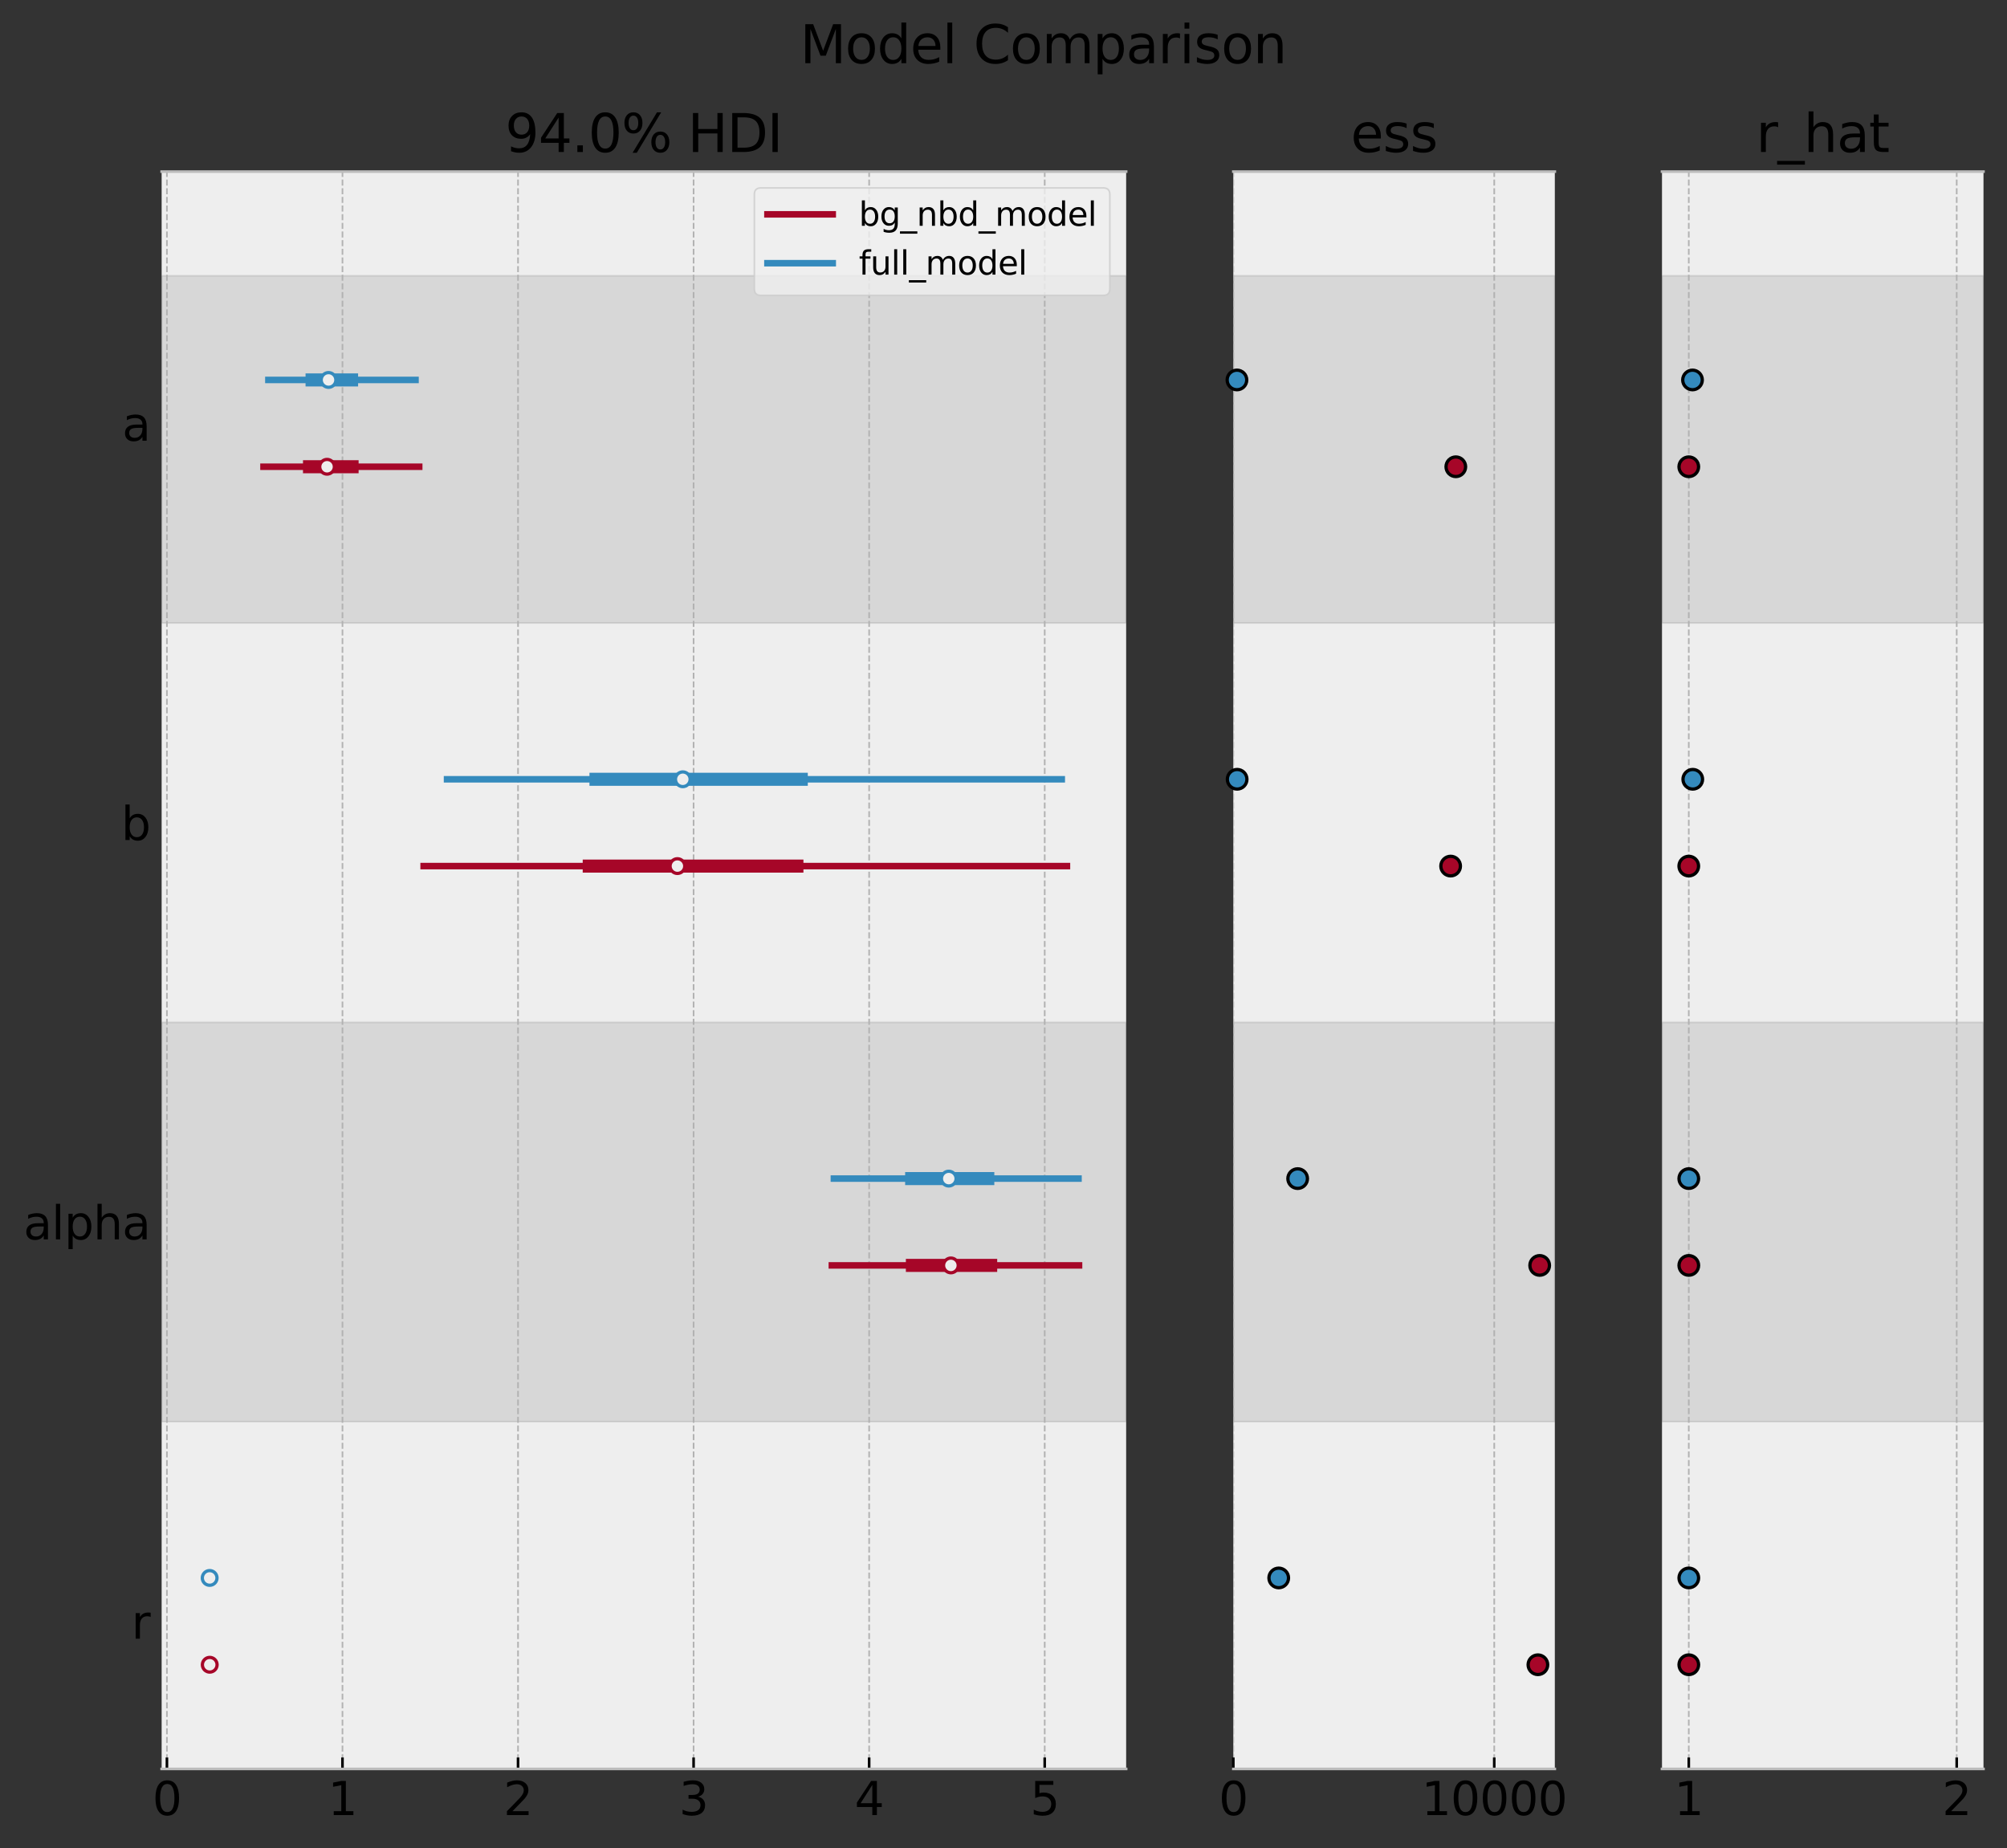 <?xml version="1.0" encoding="utf-8" standalone="no"?>
<!DOCTYPE svg PUBLIC "-//W3C//DTD SVG 1.1//EN"
  "http://www.w3.org/Graphics/SVG/1.1/DTD/svg11.dtd">
<svg xmlns:xlink="http://www.w3.org/1999/xlink" width="614.708pt" height="566.049pt" viewBox="0 0 614.708 566.049" xmlns="http://www.w3.org/2000/svg" version="1.1">
 <rect x="0" y="0" width="614.708" height="566.049" fill="#333333" stroke="none"/>
 <defs>
  <style type="text/css">*{stroke-linejoin: round; stroke-linecap: butt}</style>
 </defs>
 <g id="figure_1">
  <g id="patch_1">
   <path d="M 0 566.049 
L 614.708 566.049 
L 614.708 0 
L 0 0 
L 0 566.049 
z
" style="fill: none"/>
  </g>
  <g id="axes_1">
   <g id="patch_2">
    <path d="M 49.508 541.8 
L 344.92 541.8 
L 344.92 52.56 
L 49.508 52.56 
z
" style="fill: #eeeeee"/>
   </g>
   <g id="patch_3">
    <path d="M 49.508 509.893 
L 49.508 435.443 
L 344.92 435.443 
L 344.92 509.893 
L 49.508 509.893 
z
" clip-path="url(#p1d3b279fc3)" style="fill: none; opacity: 0"/>
   </g>
   <g id="patch_4">
    <path d="M 49.508 435.443 
L 49.508 313.133 
L 344.92 313.133 
L 344.92 435.443 
z
" clip-path="url(#p1d3b279fc3)" style="opacity: 0.1; stroke: #000000; stroke-width: 0.5; stroke-linejoin: miter"/>
   </g>
   <g id="patch_5">
    <path d="M 49.508 313.133 
L 49.508 190.823 
L 344.92 190.823 
L 344.92 313.133 
L 49.508 313.133 
z
" clip-path="url(#p1d3b279fc3)" style="fill: none; opacity: 0"/>
   </g>
   <g id="patch_6">
    <path d="M 49.508 190.823 
L 49.508 84.467 
L 344.92 84.467 
L 344.92 190.823 
z
" clip-path="url(#p1d3b279fc3)" style="opacity: 0.1; stroke: #000000; stroke-width: 0.5; stroke-linejoin: miter"/>
   </g>
   <g id="matplotlib.axis_1">
    <g id="xtick_1">
     <g id="line2d_1">
      <path d="M 51.126 541.8 
L 51.126 52.56 
" clip-path="url(#p1d3b279fc3)" style="fill: none; stroke-dasharray: 1.85,0.8; stroke-dashoffset: 0; stroke: #b2b2b2; stroke-width: 0.5"/>
     </g>
     <g id="line2d_2">
      <defs>
       <path id="mec32f30dd9" d="M 0 0 
L 0 -3.5 
" style="stroke: #000000; stroke-width: 0.8"/>
      </defs>
      <g>
       <use xlink:href="#mec32f30dd9" x="51.126" y="541.8" style="stroke: #000000; stroke-width: 0.8"/>
      </g>
     </g>
     <g id="text_1">
      <!-- 0 -->
      <g transform="translate(46.672 555.938)scale(0.14 -0.14)">
       <defs>
        <path id="DejaVuSans-30" d="M 2034 4250 
Q 1547 4250 1301 3770 
Q 1056 3291 1056 2328 
Q 1056 1369 1301 889 
Q 1547 409 2034 409 
Q 2525 409 2770 889 
Q 3016 1369 3016 2328 
Q 3016 3291 2770 3770 
Q 2525 4250 2034 4250 
z
M 2034 4750 
Q 2819 4750 3233 4129 
Q 3647 3509 3647 2328 
Q 3647 1150 3233 529 
Q 2819 -91 2034 -91 
Q 1250 -91 836 529 
Q 422 1150 422 2328 
Q 422 3509 836 4129 
Q 1250 4750 2034 4750 
z
" transform="scale(0.016)"/>
       </defs>
       <use xlink:href="#DejaVuSans-30"/>
      </g>
     </g>
    </g>
    <g id="xtick_2">
     <g id="line2d_3">
      <path d="M 104.896 541.8 
L 104.896 52.56 
" clip-path="url(#p1d3b279fc3)" style="fill: none; stroke-dasharray: 1.85,0.8; stroke-dashoffset: 0; stroke: #b2b2b2; stroke-width: 0.5"/>
     </g>
     <g id="line2d_4">
      <g>
       <use xlink:href="#mec32f30dd9" x="104.896" y="541.8" style="stroke: #000000; stroke-width: 0.8"/>
      </g>
     </g>
     <g id="text_2">
      <!-- 1 -->
      <g transform="translate(100.442 555.938)scale(0.14 -0.14)">
       <defs>
        <path id="DejaVuSans-31" d="M 794 531 
L 1825 531 
L 1825 4091 
L 703 3866 
L 703 4441 
L 1819 4666 
L 2450 4666 
L 2450 531 
L 3481 531 
L 3481 0 
L 794 0 
L 794 531 
z
" transform="scale(0.016)"/>
       </defs>
       <use xlink:href="#DejaVuSans-31"/>
      </g>
     </g>
    </g>
    <g id="xtick_3">
     <g id="line2d_5">
      <path d="M 158.665 541.8 
L 158.665 52.56 
" clip-path="url(#p1d3b279fc3)" style="fill: none; stroke-dasharray: 1.85,0.8; stroke-dashoffset: 0; stroke: #b2b2b2; stroke-width: 0.5"/>
     </g>
     <g id="line2d_6">
      <g>
       <use xlink:href="#mec32f30dd9" x="158.665" y="541.8" style="stroke: #000000; stroke-width: 0.8"/>
      </g>
     </g>
     <g id="text_3">
      <!-- 2 -->
      <g transform="translate(154.212 555.938)scale(0.14 -0.14)">
       <defs>
        <path id="DejaVuSans-32" d="M 1228 531 
L 3431 531 
L 3431 0 
L 469 0 
L 469 531 
Q 828 903 1448 1529 
Q 2069 2156 2228 2338 
Q 2531 2678 2651 2914 
Q 2772 3150 2772 3378 
Q 2772 3750 2511 3984 
Q 2250 4219 1831 4219 
Q 1534 4219 1204 4116 
Q 875 4013 500 3803 
L 500 4441 
Q 881 4594 1212 4672 
Q 1544 4750 1819 4750 
Q 2544 4750 2975 4387 
Q 3406 4025 3406 3419 
Q 3406 3131 3298 2873 
Q 3191 2616 2906 2266 
Q 2828 2175 2409 1742 
Q 1991 1309 1228 531 
z
" transform="scale(0.016)"/>
       </defs>
       <use xlink:href="#DejaVuSans-32"/>
      </g>
     </g>
    </g>
    <g id="xtick_4">
     <g id="line2d_7">
      <path d="M 212.435 541.8 
L 212.435 52.56 
" clip-path="url(#p1d3b279fc3)" style="fill: none; stroke-dasharray: 1.85,0.8; stroke-dashoffset: 0; stroke: #b2b2b2; stroke-width: 0.5"/>
     </g>
     <g id="line2d_8">
      <g>
       <use xlink:href="#mec32f30dd9" x="212.435" y="541.8" style="stroke: #000000; stroke-width: 0.8"/>
      </g>
     </g>
     <g id="text_4">
      <!-- 3 -->
      <g transform="translate(207.982 555.938)scale(0.14 -0.14)">
       <defs>
        <path id="DejaVuSans-33" d="M 2597 2516 
Q 3050 2419 3304 2112 
Q 3559 1806 3559 1356 
Q 3559 666 3084 287 
Q 2609 -91 1734 -91 
Q 1441 -91 1130 -33 
Q 819 25 488 141 
L 488 750 
Q 750 597 1062 519 
Q 1375 441 1716 441 
Q 2309 441 2620 675 
Q 2931 909 2931 1356 
Q 2931 1769 2642 2001 
Q 2353 2234 1838 2234 
L 1294 2234 
L 1294 2753 
L 1863 2753 
Q 2328 2753 2575 2939 
Q 2822 3125 2822 3475 
Q 2822 3834 2567 4026 
Q 2313 4219 1838 4219 
Q 1578 4219 1281 4162 
Q 984 4106 628 3988 
L 628 4550 
Q 988 4650 1302 4700 
Q 1616 4750 1894 4750 
Q 2613 4750 3031 4423 
Q 3450 4097 3450 3541 
Q 3450 3153 3228 2886 
Q 3006 2619 2597 2516 
z
" transform="scale(0.016)"/>
       </defs>
       <use xlink:href="#DejaVuSans-33"/>
      </g>
     </g>
    </g>
    <g id="xtick_5">
     <g id="line2d_9">
      <path d="M 266.205 541.8 
L 266.205 52.56 
" clip-path="url(#p1d3b279fc3)" style="fill: none; stroke-dasharray: 1.85,0.8; stroke-dashoffset: 0; stroke: #b2b2b2; stroke-width: 0.5"/>
     </g>
     <g id="line2d_10">
      <g>
       <use xlink:href="#mec32f30dd9" x="266.205" y="541.8" style="stroke: #000000; stroke-width: 0.8"/>
      </g>
     </g>
     <g id="text_5">
      <!-- 4 -->
      <g transform="translate(261.751 555.938)scale(0.14 -0.14)">
       <defs>
        <path id="DejaVuSans-34" d="M 2419 4116 
L 825 1625 
L 2419 1625 
L 2419 4116 
z
M 2253 4666 
L 3047 4666 
L 3047 1625 
L 3713 1625 
L 3713 1100 
L 3047 1100 
L 3047 0 
L 2419 0 
L 2419 1100 
L 313 1100 
L 313 1709 
L 2253 4666 
z
" transform="scale(0.016)"/>
       </defs>
       <use xlink:href="#DejaVuSans-34"/>
      </g>
     </g>
    </g>
    <g id="xtick_6">
     <g id="line2d_11">
      <path d="M 319.975 541.8 
L 319.975 52.56 
" clip-path="url(#p1d3b279fc3)" style="fill: none; stroke-dasharray: 1.85,0.8; stroke-dashoffset: 0; stroke: #b2b2b2; stroke-width: 0.5"/>
     </g>
     <g id="line2d_12">
      <g>
       <use xlink:href="#mec32f30dd9" x="319.975" y="541.8" style="stroke: #000000; stroke-width: 0.8"/>
      </g>
     </g>
     <g id="text_6">
      <!-- 5 -->
      <g transform="translate(315.521 555.938)scale(0.14 -0.14)">
       <defs>
        <path id="DejaVuSans-35" d="M 691 4666 
L 3169 4666 
L 3169 4134 
L 1269 4134 
L 1269 2991 
Q 1406 3038 1543 3061 
Q 1681 3084 1819 3084 
Q 2600 3084 3056 2656 
Q 3513 2228 3513 1497 
Q 3513 744 3044 326 
Q 2575 -91 1722 -91 
Q 1428 -91 1123 -41 
Q 819 9 494 109 
L 494 744 
Q 775 591 1075 516 
Q 1375 441 1709 441 
Q 2250 441 2565 725 
Q 2881 1009 2881 1497 
Q 2881 1984 2565 2268 
Q 2250 2553 1709 2553 
Q 1456 2553 1204 2497 
Q 953 2441 691 2322 
L 691 4666 
z
" transform="scale(0.016)"/>
       </defs>
       <use xlink:href="#DejaVuSans-35"/>
      </g>
     </g>
    </g>
   </g>
   <g id="matplotlib.axis_2">
    <g id="ytick_1">
     <g id="text_7">
      <!-- r -->
      <g transform="translate(40.253 501.917)scale(0.14 -0.14)">
       <defs>
        <path id="DejaVuSans-72" d="M 2631 2963 
Q 2534 3019 2420 3045 
Q 2306 3072 2169 3072 
Q 1681 3072 1420 2755 
Q 1159 2438 1159 1844 
L 1159 0 
L 581 0 
L 581 3500 
L 1159 3500 
L 1159 2956 
Q 1341 3275 1631 3429 
Q 1922 3584 2338 3584 
Q 2397 3584 2469 3576 
Q 2541 3569 2628 3553 
L 2631 2963 
z
" transform="scale(0.016)"/>
       </defs>
       <use xlink:href="#DejaVuSans-72"/>
      </g>
     </g>
    </g>
    <g id="ytick_2">
     <g id="text_8">
      <!-- alpha -->
      <g transform="translate(7.2 379.607)scale(0.14 -0.14)">
       <defs>
        <path id="DejaVuSans-61" d="M 2194 1759 
Q 1497 1759 1228 1600 
Q 959 1441 959 1056 
Q 959 750 1161 570 
Q 1363 391 1709 391 
Q 2188 391 2477 730 
Q 2766 1069 2766 1631 
L 2766 1759 
L 2194 1759 
z
M 3341 1997 
L 3341 0 
L 2766 0 
L 2766 531 
Q 2569 213 2275 61 
Q 1981 -91 1556 -91 
Q 1019 -91 701 211 
Q 384 513 384 1019 
Q 384 1609 779 1909 
Q 1175 2209 1959 2209 
L 2766 2209 
L 2766 2266 
Q 2766 2663 2505 2880 
Q 2244 3097 1772 3097 
Q 1472 3097 1187 3025 
Q 903 2953 641 2809 
L 641 3341 
Q 956 3463 1253 3523 
Q 1550 3584 1831 3584 
Q 2591 3584 2966 3190 
Q 3341 2797 3341 1997 
z
" transform="scale(0.016)"/>
        <path id="DejaVuSans-6c" d="M 603 4863 
L 1178 4863 
L 1178 0 
L 603 0 
L 603 4863 
z
" transform="scale(0.016)"/>
        <path id="DejaVuSans-70" d="M 1159 525 
L 1159 -1331 
L 581 -1331 
L 581 3500 
L 1159 3500 
L 1159 2969 
Q 1341 3281 1617 3432 
Q 1894 3584 2278 3584 
Q 2916 3584 3314 3078 
Q 3713 2572 3713 1747 
Q 3713 922 3314 415 
Q 2916 -91 2278 -91 
Q 1894 -91 1617 61 
Q 1341 213 1159 525 
z
M 3116 1747 
Q 3116 2381 2855 2742 
Q 2594 3103 2138 3103 
Q 1681 3103 1420 2742 
Q 1159 2381 1159 1747 
Q 1159 1113 1420 752 
Q 1681 391 2138 391 
Q 2594 391 2855 752 
Q 3116 1113 3116 1747 
z
" transform="scale(0.016)"/>
        <path id="DejaVuSans-68" d="M 3513 2113 
L 3513 0 
L 2938 0 
L 2938 2094 
Q 2938 2591 2744 2837 
Q 2550 3084 2163 3084 
Q 1697 3084 1428 2787 
Q 1159 2491 1159 1978 
L 1159 0 
L 581 0 
L 581 4863 
L 1159 4863 
L 1159 2956 
Q 1366 3272 1645 3428 
Q 1925 3584 2291 3584 
Q 2894 3584 3203 3211 
Q 3513 2838 3513 2113 
z
" transform="scale(0.016)"/>
       </defs>
       <use xlink:href="#DejaVuSans-61"/>
       <use xlink:href="#DejaVuSans-6c" x="61.279"/>
       <use xlink:href="#DejaVuSans-70" x="89.062"/>
       <use xlink:href="#DejaVuSans-68" x="152.539"/>
       <use xlink:href="#DejaVuSans-61" x="215.918"/>
      </g>
     </g>
    </g>
    <g id="ytick_3">
     <g id="text_9">
      <!-- b -->
      <g transform="translate(37.121 257.297)scale(0.14 -0.14)">
       <defs>
        <path id="DejaVuSans-62" d="M 3116 1747 
Q 3116 2381 2855 2742 
Q 2594 3103 2138 3103 
Q 1681 3103 1420 2742 
Q 1159 2381 1159 1747 
Q 1159 1113 1420 752 
Q 1681 391 2138 391 
Q 2594 391 2855 752 
Q 3116 1113 3116 1747 
z
M 1159 2969 
Q 1341 3281 1617 3432 
Q 1894 3584 2278 3584 
Q 2916 3584 3314 3078 
Q 3713 2572 3713 1747 
Q 3713 922 3314 415 
Q 2916 -91 2278 -91 
Q 1894 -91 1617 61 
Q 1341 213 1159 525 
L 1159 0 
L 581 0 
L 581 4863 
L 1159 4863 
L 1159 2969 
z
" transform="scale(0.016)"/>
       </defs>
       <use xlink:href="#DejaVuSans-62"/>
      </g>
     </g>
    </g>
    <g id="ytick_4">
     <g id="text_10">
      <!-- a -->
      <g transform="translate(37.429 134.987)scale(0.14 -0.14)">
       <use xlink:href="#DejaVuSans-61"/>
      </g>
     </g>
    </g>
   </g>
   <g id="LineCollection_1">
    <path d="M 62.936 509.893 
L 65.501 509.893 
" clip-path="url(#p1d3b279fc3)" style="fill: none; stroke: #a60628; stroke-width: 2"/>
   </g>
   <g id="LineCollection_2">
    <path d="M 63.786 509.893 
L 64.713 509.893 
" clip-path="url(#p1d3b279fc3)" style="fill: none; stroke: #a60628; stroke-width: 4"/>
   </g>
   <g id="line2d_13">
    <defs>
     <path id="m019033c2dc" d="M 0 2.25 
C 0.597 2.25 1.169 2.013 1.591 1.591 
C 2.013 1.169 2.25 0.597 2.25 0 
C 2.25 -0.597 2.013 -1.169 1.591 -1.591 
C 1.169 -2.013 0.597 -2.25 0 -2.25 
C -0.597 -2.25 -1.169 -2.013 -1.591 -1.591 
C -2.013 -1.169 -2.25 -0.597 -2.25 0 
C -2.25 0.597 -2.013 1.169 -1.591 1.591 
C -1.169 2.013 -0.597 2.25 0 2.25 
z
" style="stroke: #a60628"/>
    </defs>
    <g clip-path="url(#p1d3b279fc3)">
     <use xlink:href="#m019033c2dc" x="64.238" y="509.893" style="fill: #eeeeee; stroke: #a60628"/>
    </g>
   </g>
   <g id="LineCollection_3">
    <path d="M 62.968 483.304 
L 65.492 483.304 
" clip-path="url(#p1d3b279fc3)" style="fill: none; stroke: #348abd; stroke-width: 2"/>
   </g>
   <g id="LineCollection_4">
    <path d="M 63.779 483.304 
L 64.68 483.304 
" clip-path="url(#p1d3b279fc3)" style="fill: none; stroke: #348abd; stroke-width: 4"/>
   </g>
   <g id="line2d_14">
    <defs>
     <path id="mf90fa6c2c3" d="M 0 2.25 
C 0.597 2.25 1.169 2.013 1.591 1.591 
C 2.013 1.169 2.25 0.597 2.25 0 
C 2.25 -0.597 2.013 -1.169 1.591 -1.591 
C 1.169 -2.013 0.597 -2.25 0 -2.25 
C -0.597 -2.25 -1.169 -2.013 -1.591 -1.591 
C -2.013 -1.169 -2.25 -0.597 -2.25 0 
C -2.25 0.597 -2.013 1.169 -1.591 1.591 
C -1.169 2.013 -0.597 2.25 0 2.25 
z
" style="stroke: #348abd"/>
    </defs>
    <g clip-path="url(#p1d3b279fc3)">
     <use xlink:href="#mf90fa6c2c3" x="64.214" y="483.304" style="fill: #eeeeee; stroke: #348abd"/>
    </g>
   </g>
   <g id="LineCollection_5">
    <path d="M 253.783 387.583 
L 331.492 387.583 
" clip-path="url(#p1d3b279fc3)" style="fill: none; stroke: #a60628; stroke-width: 2"/>
   </g>
   <g id="LineCollection_6">
    <path d="M 277.452 387.583 
L 305.424 387.583 
" clip-path="url(#p1d3b279fc3)" style="fill: none; stroke: #a60628; stroke-width: 4"/>
   </g>
   <g id="line2d_15">
    <g clip-path="url(#p1d3b279fc3)">
     <use xlink:href="#m019033c2dc" x="291.241" y="387.583" style="fill: #eeeeee; stroke: #a60628"/>
    </g>
   </g>
   <g id="LineCollection_7">
    <path d="M 254.408 360.994 
L 331.325 360.994 
" clip-path="url(#p1d3b279fc3)" style="fill: none; stroke: #348abd; stroke-width: 2"/>
   </g>
   <g id="LineCollection_8">
    <path d="M 277.228 360.994 
L 304.541 360.994 
" clip-path="url(#p1d3b279fc3)" style="fill: none; stroke: #348abd; stroke-width: 4"/>
   </g>
   <g id="line2d_16">
    <g clip-path="url(#p1d3b279fc3)">
     <use xlink:href="#mf90fa6c2c3" x="290.589" y="360.994" style="fill: #eeeeee; stroke: #348abd"/>
    </g>
   </g>
   <g id="LineCollection_9">
    <path d="M 128.754 265.273 
L 327.786 265.273 
" clip-path="url(#p1d3b279fc3)" style="fill: none; stroke: #a60628; stroke-width: 2"/>
   </g>
   <g id="LineCollection_10">
    <path d="M 178.474 265.273 
L 246.077 265.273 
" clip-path="url(#p1d3b279fc3)" style="fill: none; stroke: #a60628; stroke-width: 4"/>
   </g>
   <g id="line2d_17">
    <g clip-path="url(#p1d3b279fc3)">
     <use xlink:href="#m019033c2dc" x="207.479" y="265.273" style="fill: #eeeeee; stroke: #a60628"/>
    </g>
   </g>
   <g id="LineCollection_11">
    <path d="M 135.922 238.684 
L 326.197 238.684 
" clip-path="url(#p1d3b279fc3)" style="fill: none; stroke: #348abd; stroke-width: 2"/>
   </g>
   <g id="LineCollection_12">
    <path d="M 180.544 238.684 
L 247.414 238.684 
" clip-path="url(#p1d3b279fc3)" style="fill: none; stroke: #348abd; stroke-width: 4"/>
   </g>
   <g id="line2d_18">
    <g clip-path="url(#p1d3b279fc3)">
     <use xlink:href="#mf90fa6c2c3" x="209.13" y="238.684" style="fill: #eeeeee; stroke: #348abd"/>
    </g>
   </g>
   <g id="LineCollection_13">
    <path d="M 79.705 142.963 
L 129.395 142.963 
" clip-path="url(#p1d3b279fc3)" style="fill: none; stroke: #a60628; stroke-width: 2"/>
   </g>
   <g id="LineCollection_14">
    <path d="M 92.802 142.963 
L 109.835 142.963 
" clip-path="url(#p1d3b279fc3)" style="fill: none; stroke: #a60628; stroke-width: 4"/>
   </g>
   <g id="line2d_19">
    <g clip-path="url(#p1d3b279fc3)">
     <use xlink:href="#m019033c2dc" x="100.17" y="142.963" style="fill: #eeeeee; stroke: #a60628"/>
    </g>
   </g>
   <g id="LineCollection_15">
    <path d="M 81.201 116.374 
L 128.265 116.374 
" clip-path="url(#p1d3b279fc3)" style="fill: none; stroke: #348abd; stroke-width: 2"/>
   </g>
   <g id="LineCollection_16">
    <path d="M 93.585 116.374 
L 109.677 116.374 
" clip-path="url(#p1d3b279fc3)" style="fill: none; stroke: #348abd; stroke-width: 4"/>
   </g>
   <g id="line2d_20">
    <g clip-path="url(#p1d3b279fc3)">
     <use xlink:href="#mf90fa6c2c3" x="100.624" y="116.374" style="fill: #eeeeee; stroke: #348abd"/>
    </g>
   </g>
   <g id="patch_7">
    <path d="M 49.508 541.8 
L 344.92 541.8 
" style="fill: none; stroke: #bcbcbc; stroke-width: 0.8; stroke-linejoin: miter; stroke-linecap: square"/>
   </g>
   <g id="patch_8">
    <path d="M 49.508 52.56 
L 344.92 52.56 
" style="fill: none; stroke: #bcbcbc; stroke-width: 0.8; stroke-linejoin: miter; stroke-linecap: square"/>
   </g>
   <g id="text_11">
    <!-- 94.0% HDI -->
    <g transform="translate(154.722 46.56)scale(0.16 -0.16)">
     <defs>
      <path id="DejaVuSans-39" d="M 703 97 
L 703 672 
Q 941 559 1184 500 
Q 1428 441 1663 441 
Q 2288 441 2617 861 
Q 2947 1281 2994 2138 
Q 2813 1869 2534 1725 
Q 2256 1581 1919 1581 
Q 1219 1581 811 2004 
Q 403 2428 403 3163 
Q 403 3881 828 4315 
Q 1253 4750 1959 4750 
Q 2769 4750 3195 4129 
Q 3622 3509 3622 2328 
Q 3622 1225 3098 567 
Q 2575 -91 1691 -91 
Q 1453 -91 1209 -44 
Q 966 3 703 97 
z
M 1959 2075 
Q 2384 2075 2632 2365 
Q 2881 2656 2881 3163 
Q 2881 3666 2632 3958 
Q 2384 4250 1959 4250 
Q 1534 4250 1286 3958 
Q 1038 3666 1038 3163 
Q 1038 2656 1286 2365 
Q 1534 2075 1959 2075 
z
" transform="scale(0.016)"/>
      <path id="DejaVuSans-2e" d="M 684 794 
L 1344 794 
L 1344 0 
L 684 0 
L 684 794 
z
" transform="scale(0.016)"/>
      <path id="DejaVuSans-25" d="M 4653 2053 
Q 4381 2053 4226 1822 
Q 4072 1591 4072 1178 
Q 4072 772 4226 539 
Q 4381 306 4653 306 
Q 4919 306 5073 539 
Q 5228 772 5228 1178 
Q 5228 1588 5073 1820 
Q 4919 2053 4653 2053 
z
M 4653 2450 
Q 5147 2450 5437 2106 
Q 5728 1763 5728 1178 
Q 5728 594 5436 251 
Q 5144 -91 4653 -91 
Q 4153 -91 3862 251 
Q 3572 594 3572 1178 
Q 3572 1766 3864 2108 
Q 4156 2450 4653 2450 
z
M 1428 4353 
Q 1159 4353 1004 4120 
Q 850 3888 850 3481 
Q 850 3069 1003 2837 
Q 1156 2606 1428 2606 
Q 1700 2606 1854 2837 
Q 2009 3069 2009 3481 
Q 2009 3884 1853 4118 
Q 1697 4353 1428 4353 
z
M 4250 4750 
L 4750 4750 
L 1831 -91 
L 1331 -91 
L 4250 4750 
z
M 1428 4750 
Q 1922 4750 2215 4408 
Q 2509 4066 2509 3481 
Q 2509 2891 2217 2550 
Q 1925 2209 1428 2209 
Q 931 2209 642 2551 
Q 353 2894 353 3481 
Q 353 4063 643 4406 
Q 934 4750 1428 4750 
z
" transform="scale(0.016)"/>
      <path id="DejaVuSans-20" transform="scale(0.016)"/>
      <path id="DejaVuSans-48" d="M 628 4666 
L 1259 4666 
L 1259 2753 
L 3553 2753 
L 3553 4666 
L 4184 4666 
L 4184 0 
L 3553 0 
L 3553 2222 
L 1259 2222 
L 1259 0 
L 628 0 
L 628 4666 
z
" transform="scale(0.016)"/>
      <path id="DejaVuSans-44" d="M 1259 4147 
L 1259 519 
L 2022 519 
Q 2988 519 3436 956 
Q 3884 1394 3884 2338 
Q 3884 3275 3436 3711 
Q 2988 4147 2022 4147 
L 1259 4147 
z
M 628 4666 
L 1925 4666 
Q 3281 4666 3915 4102 
Q 4550 3538 4550 2338 
Q 4550 1131 3912 565 
Q 3275 0 1925 0 
L 628 0 
L 628 4666 
z
" transform="scale(0.016)"/>
      <path id="DejaVuSans-49" d="M 628 4666 
L 1259 4666 
L 1259 0 
L 628 0 
L 628 4666 
z
" transform="scale(0.016)"/>
     </defs>
     <use xlink:href="#DejaVuSans-39"/>
     <use xlink:href="#DejaVuSans-34" x="63.623"/>
     <use xlink:href="#DejaVuSans-2e" x="127.246"/>
     <use xlink:href="#DejaVuSans-30" x="159.033"/>
     <use xlink:href="#DejaVuSans-25" x="222.656"/>
     <use xlink:href="#DejaVuSans-20" x="317.676"/>
     <use xlink:href="#DejaVuSans-48" x="349.463"/>
     <use xlink:href="#DejaVuSans-44" x="424.658"/>
     <use xlink:href="#DejaVuSans-49" x="501.66"/>
    </g>
   </g>
   <g id="legend_1">
    <g id="patch_9">
     <path d="M 233.05 90.472 
L 337.92 90.472 
Q 339.92 90.472 339.92 88.472 
L 339.92 59.56 
Q 339.92 57.56 337.92 57.56 
L 233.05 57.56 
Q 231.05 57.56 231.05 59.56 
L 231.05 88.472 
Q 231.05 90.472 233.05 90.472 
z
" style="fill: #eeeeee; opacity: 0.8; stroke: #cccccc; stroke-width: 0.5; stroke-linejoin: miter"/>
    </g>
    <g id="line2d_21">
     <path d="M 235.05 65.658 
L 245.05 65.658 
L 255.05 65.658 
" style="fill: none; stroke: #a60628; stroke-width: 2; stroke-linecap: square"/>
    </g>
    <g id="text_12">
     <!-- bg_nbd_model -->
     <g transform="translate(263.05 69.158)scale(0.1 -0.1)">
      <defs>
       <path id="DejaVuSans-67" d="M 2906 1791 
Q 2906 2416 2648 2759 
Q 2391 3103 1925 3103 
Q 1463 3103 1205 2759 
Q 947 2416 947 1791 
Q 947 1169 1205 825 
Q 1463 481 1925 481 
Q 2391 481 2648 825 
Q 2906 1169 2906 1791 
z
M 3481 434 
Q 3481 -459 3084 -895 
Q 2688 -1331 1869 -1331 
Q 1566 -1331 1297 -1286 
Q 1028 -1241 775 -1147 
L 775 -588 
Q 1028 -725 1275 -790 
Q 1522 -856 1778 -856 
Q 2344 -856 2625 -561 
Q 2906 -266 2906 331 
L 2906 616 
Q 2728 306 2450 153 
Q 2172 0 1784 0 
Q 1141 0 747 490 
Q 353 981 353 1791 
Q 353 2603 747 3093 
Q 1141 3584 1784 3584 
Q 2172 3584 2450 3431 
Q 2728 3278 2906 2969 
L 2906 3500 
L 3481 3500 
L 3481 434 
z
" transform="scale(0.016)"/>
       <path id="DejaVuSans-5f" d="M 3263 -1063 
L 3263 -1509 
L -63 -1509 
L -63 -1063 
L 3263 -1063 
z
" transform="scale(0.016)"/>
       <path id="DejaVuSans-6e" d="M 3513 2113 
L 3513 0 
L 2938 0 
L 2938 2094 
Q 2938 2591 2744 2837 
Q 2550 3084 2163 3084 
Q 1697 3084 1428 2787 
Q 1159 2491 1159 1978 
L 1159 0 
L 581 0 
L 581 3500 
L 1159 3500 
L 1159 2956 
Q 1366 3272 1645 3428 
Q 1925 3584 2291 3584 
Q 2894 3584 3203 3211 
Q 3513 2838 3513 2113 
z
" transform="scale(0.016)"/>
       <path id="DejaVuSans-64" d="M 2906 2969 
L 2906 4863 
L 3481 4863 
L 3481 0 
L 2906 0 
L 2906 525 
Q 2725 213 2448 61 
Q 2172 -91 1784 -91 
Q 1150 -91 751 415 
Q 353 922 353 1747 
Q 353 2572 751 3078 
Q 1150 3584 1784 3584 
Q 2172 3584 2448 3432 
Q 2725 3281 2906 2969 
z
M 947 1747 
Q 947 1113 1208 752 
Q 1469 391 1925 391 
Q 2381 391 2643 752 
Q 2906 1113 2906 1747 
Q 2906 2381 2643 2742 
Q 2381 3103 1925 3103 
Q 1469 3103 1208 2742 
Q 947 2381 947 1747 
z
" transform="scale(0.016)"/>
       <path id="DejaVuSans-6d" d="M 3328 2828 
Q 3544 3216 3844 3400 
Q 4144 3584 4550 3584 
Q 5097 3584 5394 3201 
Q 5691 2819 5691 2113 
L 5691 0 
L 5113 0 
L 5113 2094 
Q 5113 2597 4934 2840 
Q 4756 3084 4391 3084 
Q 3944 3084 3684 2787 
Q 3425 2491 3425 1978 
L 3425 0 
L 2847 0 
L 2847 2094 
Q 2847 2600 2669 2842 
Q 2491 3084 2119 3084 
Q 1678 3084 1418 2786 
Q 1159 2488 1159 1978 
L 1159 0 
L 581 0 
L 581 3500 
L 1159 3500 
L 1159 2956 
Q 1356 3278 1631 3431 
Q 1906 3584 2284 3584 
Q 2666 3584 2933 3390 
Q 3200 3197 3328 2828 
z
" transform="scale(0.016)"/>
       <path id="DejaVuSans-6f" d="M 1959 3097 
Q 1497 3097 1228 2736 
Q 959 2375 959 1747 
Q 959 1119 1226 758 
Q 1494 397 1959 397 
Q 2419 397 2687 759 
Q 2956 1122 2956 1747 
Q 2956 2369 2687 2733 
Q 2419 3097 1959 3097 
z
M 1959 3584 
Q 2709 3584 3137 3096 
Q 3566 2609 3566 1747 
Q 3566 888 3137 398 
Q 2709 -91 1959 -91 
Q 1206 -91 779 398 
Q 353 888 353 1747 
Q 353 2609 779 3096 
Q 1206 3584 1959 3584 
z
" transform="scale(0.016)"/>
       <path id="DejaVuSans-65" d="M 3597 1894 
L 3597 1613 
L 953 1613 
Q 991 1019 1311 708 
Q 1631 397 2203 397 
Q 2534 397 2845 478 
Q 3156 559 3463 722 
L 3463 178 
Q 3153 47 2828 -22 
Q 2503 -91 2169 -91 
Q 1331 -91 842 396 
Q 353 884 353 1716 
Q 353 2575 817 3079 
Q 1281 3584 2069 3584 
Q 2775 3584 3186 3129 
Q 3597 2675 3597 1894 
z
M 3022 2063 
Q 3016 2534 2758 2815 
Q 2500 3097 2075 3097 
Q 1594 3097 1305 2825 
Q 1016 2553 972 2059 
L 3022 2063 
z
" transform="scale(0.016)"/>
      </defs>
      <use xlink:href="#DejaVuSans-62"/>
      <use xlink:href="#DejaVuSans-67" x="63.477"/>
      <use xlink:href="#DejaVuSans-5f" x="126.953"/>
      <use xlink:href="#DejaVuSans-6e" x="176.953"/>
      <use xlink:href="#DejaVuSans-62" x="240.332"/>
      <use xlink:href="#DejaVuSans-64" x="303.809"/>
      <use xlink:href="#DejaVuSans-5f" x="367.285"/>
      <use xlink:href="#DejaVuSans-6d" x="417.285"/>
      <use xlink:href="#DejaVuSans-6f" x="514.697"/>
      <use xlink:href="#DejaVuSans-64" x="575.879"/>
      <use xlink:href="#DejaVuSans-65" x="639.355"/>
      <use xlink:href="#DejaVuSans-6c" x="700.879"/>
     </g>
    </g>
    <g id="line2d_22">
     <path d="M 235.05 80.615 
L 245.05 80.615 
L 255.05 80.615 
" style="fill: none; stroke: #348abd; stroke-width: 2; stroke-linecap: square"/>
    </g>
    <g id="text_13">
     <!-- full_model -->
     <g transform="translate(263.05 84.115)scale(0.1 -0.1)">
      <defs>
       <path id="DejaVuSans-66" d="M 2375 4863 
L 2375 4384 
L 1825 4384 
Q 1516 4384 1395 4259 
Q 1275 4134 1275 3809 
L 1275 3500 
L 2222 3500 
L 2222 3053 
L 1275 3053 
L 1275 0 
L 697 0 
L 697 3053 
L 147 3053 
L 147 3500 
L 697 3500 
L 697 3744 
Q 697 4328 969 4595 
Q 1241 4863 1831 4863 
L 2375 4863 
z
" transform="scale(0.016)"/>
       <path id="DejaVuSans-75" d="M 544 1381 
L 544 3500 
L 1119 3500 
L 1119 1403 
Q 1119 906 1312 657 
Q 1506 409 1894 409 
Q 2359 409 2629 706 
Q 2900 1003 2900 1516 
L 2900 3500 
L 3475 3500 
L 3475 0 
L 2900 0 
L 2900 538 
Q 2691 219 2414 64 
Q 2138 -91 1772 -91 
Q 1169 -91 856 284 
Q 544 659 544 1381 
z
M 1991 3584 
L 1991 3584 
z
" transform="scale(0.016)"/>
      </defs>
      <use xlink:href="#DejaVuSans-66"/>
      <use xlink:href="#DejaVuSans-75" x="35.205"/>
      <use xlink:href="#DejaVuSans-6c" x="98.584"/>
      <use xlink:href="#DejaVuSans-6c" x="126.367"/>
      <use xlink:href="#DejaVuSans-5f" x="154.15"/>
      <use xlink:href="#DejaVuSans-6d" x="204.15"/>
      <use xlink:href="#DejaVuSans-6f" x="301.562"/>
      <use xlink:href="#DejaVuSans-64" x="362.744"/>
      <use xlink:href="#DejaVuSans-65" x="426.221"/>
      <use xlink:href="#DejaVuSans-6c" x="487.744"/>
     </g>
    </g>
   </g>
  </g>
  <g id="axes_2">
   <g id="patch_10">
    <path d="M 377.744 541.8 
L 476.214 541.8 
L 476.214 52.56 
L 377.744 52.56 
z
" style="fill: #eeeeee"/>
   </g>
   <g id="patch_11">
    <path d="M 377.744 509.893 
L 377.744 435.443 
L 476.214 435.443 
L 476.214 509.893 
L 377.744 509.893 
z
" clip-path="url(#p596598d045)" style="fill: none; opacity: 0"/>
   </g>
   <g id="patch_12">
    <path d="M 377.744 435.443 
L 377.744 313.133 
L 476.214 313.133 
L 476.214 435.443 
z
" clip-path="url(#p596598d045)" style="opacity: 0.1; stroke: #000000; stroke-width: 0.5; stroke-linejoin: miter"/>
   </g>
   <g id="patch_13">
    <path d="M 377.744 313.133 
L 377.744 190.823 
L 476.214 190.823 
L 476.214 313.133 
L 377.744 313.133 
z
" clip-path="url(#p596598d045)" style="fill: none; opacity: 0"/>
   </g>
   <g id="patch_14">
    <path d="M 377.744 190.823 
L 377.744 84.467 
L 476.214 84.467 
L 476.214 190.823 
z
" clip-path="url(#p596598d045)" style="opacity: 0.1; stroke: #000000; stroke-width: 0.5; stroke-linejoin: miter"/>
   </g>
   <g id="matplotlib.axis_3">
    <g id="xtick_7">
     <g id="line2d_23">
      <path d="M 377.744 541.8 
L 377.744 52.56 
" clip-path="url(#p596598d045)" style="fill: none; stroke-dasharray: 1.85,0.8; stroke-dashoffset: 0; stroke: #b2b2b2; stroke-width: 0.5"/>
     </g>
     <g id="line2d_24">
      <g>
       <use xlink:href="#mec32f30dd9" x="377.744" y="541.8" style="stroke: #000000; stroke-width: 0.8"/>
      </g>
     </g>
     <g id="text_14">
      <!-- 0 -->
      <g transform="translate(373.29 555.938)scale(0.14 -0.14)">
       <use xlink:href="#DejaVuSans-30"/>
      </g>
     </g>
    </g>
    <g id="xtick_8">
     <g id="line2d_25">
      <path d="M 457.661 541.8 
L 457.661 52.56 
" clip-path="url(#p596598d045)" style="fill: none; stroke-dasharray: 1.85,0.8; stroke-dashoffset: 0; stroke: #b2b2b2; stroke-width: 0.5"/>
     </g>
     <g id="line2d_26">
      <g>
       <use xlink:href="#mec32f30dd9" x="457.661" y="541.8" style="stroke: #000000; stroke-width: 0.8"/>
      </g>
     </g>
     <g id="text_15">
      <!-- 10000 -->
      <g transform="translate(435.393 555.938)scale(0.14 -0.14)">
       <use xlink:href="#DejaVuSans-31"/>
       <use xlink:href="#DejaVuSans-30" x="63.623"/>
       <use xlink:href="#DejaVuSans-30" x="127.246"/>
       <use xlink:href="#DejaVuSans-30" x="190.869"/>
       <use xlink:href="#DejaVuSans-30" x="254.492"/>
      </g>
     </g>
    </g>
   </g>
   <g id="matplotlib.axis_4">
    <g id="ytick_5"/>
    <g id="ytick_6"/>
    <g id="ytick_7"/>
    <g id="ytick_8"/>
   </g>
   <g id="line2d_27">
    <defs>
     <path id="m1267bd2603" d="M 0 3 
C 0.796 3 1.559 2.684 2.121 2.121 
C 2.684 1.559 3 0.796 3 0 
C 3 -0.796 2.684 -1.559 2.121 -2.121 
C 1.559 -2.684 0.796 -3 0 -3 
C -0.796 -3 -1.559 -2.684 -2.121 -2.121 
C -2.684 -1.559 -3 -0.796 -3 0 
C -3 0.796 -2.684 1.559 -2.121 2.121 
C -1.559 2.684 -0.796 3 0 3 
z
" style="stroke: #000000"/>
    </defs>
    <g>
     <use xlink:href="#m1267bd2603" x="471.034" y="509.893" style="fill: #a60628; stroke: #000000"/>
    </g>
   </g>
   <g id="line2d_28">
    <defs>
     <path id="mc8587e9a49" d="M 0 3 
C 0.796 3 1.559 2.684 2.121 2.121 
C 2.684 1.559 3 0.796 3 0 
C 3 -0.796 2.684 -1.559 2.121 -2.121 
C 1.559 -2.684 0.796 -3 0 -3 
C -0.796 -3 -1.559 -2.684 -2.121 -2.121 
C -2.684 -1.559 -3 -0.796 -3 0 
C -3 0.796 -2.684 1.559 -2.121 2.121 
C -1.559 2.684 -0.796 3 0 3 
z
" style="stroke: #000000"/>
    </defs>
    <g>
     <use xlink:href="#mc8587e9a49" x="391.652" y="483.304" style="fill: #348abd; stroke: #000000"/>
    </g>
   </g>
   <g id="line2d_29">
    <g>
     <use xlink:href="#m1267bd2603" x="471.578" y="387.583" style="fill: #a60628; stroke: #000000"/>
    </g>
   </g>
   <g id="line2d_30">
    <g>
     <use xlink:href="#mc8587e9a49" x="397.452" y="360.994" style="fill: #348abd; stroke: #000000"/>
    </g>
   </g>
   <g id="line2d_31">
    <g>
     <use xlink:href="#m1267bd2603" x="444.303" y="265.273" style="fill: #a60628; stroke: #000000"/>
    </g>
   </g>
   <g id="line2d_32">
    <g>
     <use xlink:href="#mc8587e9a49" x="378.913" y="238.684" style="fill: #348abd; stroke: #000000"/>
    </g>
   </g>
   <g id="line2d_33">
    <g>
     <use xlink:href="#m1267bd2603" x="445.889" y="142.963" style="fill: #a60628; stroke: #000000"/>
    </g>
   </g>
   <g id="line2d_34">
    <g>
     <use xlink:href="#mc8587e9a49" x="378.856" y="116.374" style="fill: #348abd; stroke: #000000"/>
    </g>
   </g>
   <g id="patch_15">
    <path d="M 377.744 541.8 
L 476.214 541.8 
" style="fill: none; stroke: #bcbcbc; stroke-width: 0.8; stroke-linejoin: miter; stroke-linecap: square"/>
   </g>
   <g id="patch_16">
    <path d="M 377.744 52.56 
L 476.214 52.56 
" style="fill: none; stroke: #bcbcbc; stroke-width: 0.8; stroke-linejoin: miter; stroke-linecap: square"/>
   </g>
   <g id="text_16">
    <!-- ess -->
    <g transform="translate(413.722 46.56)scale(0.16 -0.16)">
     <defs>
      <path id="DejaVuSans-73" d="M 2834 3397 
L 2834 2853 
Q 2591 2978 2328 3040 
Q 2066 3103 1784 3103 
Q 1356 3103 1142 2972 
Q 928 2841 928 2578 
Q 928 2378 1081 2264 
Q 1234 2150 1697 2047 
L 1894 2003 
Q 2506 1872 2764 1633 
Q 3022 1394 3022 966 
Q 3022 478 2636 193 
Q 2250 -91 1575 -91 
Q 1294 -91 989 -36 
Q 684 19 347 128 
L 347 722 
Q 666 556 975 473 
Q 1284 391 1588 391 
Q 1994 391 2212 530 
Q 2431 669 2431 922 
Q 2431 1156 2273 1281 
Q 2116 1406 1581 1522 
L 1381 1569 
Q 847 1681 609 1914 
Q 372 2147 372 2553 
Q 372 3047 722 3315 
Q 1072 3584 1716 3584 
Q 2034 3584 2315 3537 
Q 2597 3491 2834 3397 
z
" transform="scale(0.016)"/>
     </defs>
     <use xlink:href="#DejaVuSans-65"/>
     <use xlink:href="#DejaVuSans-73" x="61.523"/>
     <use xlink:href="#DejaVuSans-73" x="113.623"/>
    </g>
   </g>
  </g>
  <g id="axes_3">
   <g id="patch_17">
    <path d="M 509.038 541.8 
L 607.508 541.8 
L 607.508 52.56 
L 509.038 52.56 
z
" style="fill: #eeeeee"/>
   </g>
   <g id="patch_18">
    <path d="M 509.038 509.893 
L 509.038 435.443 
L 607.508 435.443 
L 607.508 509.893 
L 509.038 509.893 
z
" clip-path="url(#p6219256fd4)" style="fill: none; opacity: 0"/>
   </g>
   <g id="patch_19">
    <path d="M 509.038 435.443 
L 509.038 313.133 
L 607.508 313.133 
L 607.508 435.443 
z
" clip-path="url(#p6219256fd4)" style="opacity: 0.1; stroke: #000000; stroke-width: 0.5; stroke-linejoin: miter"/>
   </g>
   <g id="patch_20">
    <path d="M 509.038 313.133 
L 509.038 190.823 
L 607.508 190.823 
L 607.508 313.133 
L 509.038 313.133 
z
" clip-path="url(#p6219256fd4)" style="fill: none; opacity: 0"/>
   </g>
   <g id="patch_21">
    <path d="M 509.038 190.823 
L 509.038 84.467 
L 607.508 84.467 
L 607.508 190.823 
z
" clip-path="url(#p6219256fd4)" style="opacity: 0.1; stroke: #000000; stroke-width: 0.5; stroke-linejoin: miter"/>
   </g>
   <g id="matplotlib.axis_5">
    <g id="xtick_9">
     <g id="line2d_35">
      <path d="M 517.244 541.8 
L 517.244 52.56 
" clip-path="url(#p6219256fd4)" style="fill: none; stroke-dasharray: 1.85,0.8; stroke-dashoffset: 0; stroke: #b2b2b2; stroke-width: 0.5"/>
     </g>
     <g id="line2d_36">
      <g>
       <use xlink:href="#mec32f30dd9" x="517.244" y="541.8" style="stroke: #000000; stroke-width: 0.8"/>
      </g>
     </g>
     <g id="text_17">
      <!-- 1 -->
      <g transform="translate(512.79 555.938)scale(0.14 -0.14)">
       <use xlink:href="#DejaVuSans-31"/>
      </g>
     </g>
    </g>
    <g id="xtick_10">
     <g id="line2d_37">
      <path d="M 599.303 541.8 
L 599.303 52.56 
" clip-path="url(#p6219256fd4)" style="fill: none; stroke-dasharray: 1.85,0.8; stroke-dashoffset: 0; stroke: #b2b2b2; stroke-width: 0.5"/>
     </g>
     <g id="line2d_38">
      <g>
       <use xlink:href="#mec32f30dd9" x="599.303" y="541.8" style="stroke: #000000; stroke-width: 0.8"/>
      </g>
     </g>
     <g id="text_18">
      <!-- 2 -->
      <g transform="translate(594.849 555.938)scale(0.14 -0.14)">
       <use xlink:href="#DejaVuSans-32"/>
      </g>
     </g>
    </g>
   </g>
   <g id="matplotlib.axis_6">
    <g id="ytick_9"/>
    <g id="ytick_10"/>
    <g id="ytick_11"/>
    <g id="ytick_12"/>
   </g>
   <g id="line2d_39">
    <g clip-path="url(#p6219256fd4)">
     <use xlink:href="#m1267bd2603" x="517.253" y="509.893" style="fill: #a60628; stroke: #000000"/>
    </g>
   </g>
   <g id="line2d_40">
    <g clip-path="url(#p6219256fd4)">
     <use xlink:href="#mc8587e9a49" x="517.251" y="483.304" style="fill: #348abd; stroke: #000000"/>
    </g>
   </g>
   <g id="line2d_41">
    <g clip-path="url(#p6219256fd4)">
     <use xlink:href="#m1267bd2603" x="517.251" y="387.583" style="fill: #a60628; stroke: #000000"/>
    </g>
   </g>
   <g id="line2d_42">
    <g clip-path="url(#p6219256fd4)">
     <use xlink:href="#mc8587e9a49" x="517.246" y="360.994" style="fill: #348abd; stroke: #000000"/>
    </g>
   </g>
   <g id="line2d_43">
    <g clip-path="url(#p6219256fd4)">
     <use xlink:href="#m1267bd2603" x="517.241" y="265.273" style="fill: #a60628; stroke: #000000"/>
    </g>
   </g>
   <g id="line2d_44">
    <g clip-path="url(#p6219256fd4)">
     <use xlink:href="#mc8587e9a49" x="518.466" y="238.684" style="fill: #348abd; stroke: #000000"/>
    </g>
   </g>
   <g id="line2d_45">
    <g clip-path="url(#p6219256fd4)">
     <use xlink:href="#m1267bd2603" x="517.245" y="142.963" style="fill: #a60628; stroke: #000000"/>
    </g>
   </g>
   <g id="line2d_46">
    <g clip-path="url(#p6219256fd4)">
     <use xlink:href="#mc8587e9a49" x="518.385" y="116.374" style="fill: #348abd; stroke: #000000"/>
    </g>
   </g>
   <g id="patch_22">
    <path d="M 509.038 541.8 
L 607.508 541.8 
" style="fill: none; stroke: #bcbcbc; stroke-width: 0.8; stroke-linejoin: miter; stroke-linecap: square"/>
   </g>
   <g id="patch_23">
    <path d="M 509.038 52.56 
L 607.508 52.56 
" style="fill: none; stroke: #bcbcbc; stroke-width: 0.8; stroke-linejoin: miter; stroke-linecap: square"/>
   </g>
   <g id="text_19">
    <!-- r_hat -->
    <g transform="translate(537.876 46.56)scale(0.16 -0.16)">
     <defs>
      <path id="DejaVuSans-74" d="M 1172 4494 
L 1172 3500 
L 2356 3500 
L 2356 3053 
L 1172 3053 
L 1172 1153 
Q 1172 725 1289 603 
Q 1406 481 1766 481 
L 2356 481 
L 2356 0 
L 1766 0 
Q 1100 0 847 248 
Q 594 497 594 1153 
L 594 3053 
L 172 3053 
L 172 3500 
L 594 3500 
L 594 4494 
L 1172 4494 
z
" transform="scale(0.016)"/>
     </defs>
     <use xlink:href="#DejaVuSans-72"/>
     <use xlink:href="#DejaVuSans-5f" x="41.113"/>
     <use xlink:href="#DejaVuSans-68" x="91.113"/>
     <use xlink:href="#DejaVuSans-61" x="154.492"/>
     <use xlink:href="#DejaVuSans-74" x="215.771"/>
    </g>
   </g>
  </g>
  <g id="text_20">
   <!-- Model Comparison -->
   <g transform="translate(245.046 19.358)scale(0.16 -0.16)">
    <defs>
     <path id="DejaVuSans-4d" d="M 628 4666 
L 1569 4666 
L 2759 1491 
L 3956 4666 
L 4897 4666 
L 4897 0 
L 4281 0 
L 4281 4097 
L 3078 897 
L 2444 897 
L 1241 4097 
L 1241 0 
L 628 0 
L 628 4666 
z
" transform="scale(0.016)"/>
     <path id="DejaVuSans-43" d="M 4122 4306 
L 4122 3641 
Q 3803 3938 3442 4084 
Q 3081 4231 2675 4231 
Q 1875 4231 1450 3742 
Q 1025 3253 1025 2328 
Q 1025 1406 1450 917 
Q 1875 428 2675 428 
Q 3081 428 3442 575 
Q 3803 722 4122 1019 
L 4122 359 
Q 3791 134 3420 21 
Q 3050 -91 2638 -91 
Q 1578 -91 968 557 
Q 359 1206 359 2328 
Q 359 3453 968 4101 
Q 1578 4750 2638 4750 
Q 3056 4750 3426 4639 
Q 3797 4528 4122 4306 
z
" transform="scale(0.016)"/>
     <path id="DejaVuSans-69" d="M 603 3500 
L 1178 3500 
L 1178 0 
L 603 0 
L 603 3500 
z
M 603 4863 
L 1178 4863 
L 1178 4134 
L 603 4134 
L 603 4863 
z
" transform="scale(0.016)"/>
    </defs>
    <use xlink:href="#DejaVuSans-4d"/>
    <use xlink:href="#DejaVuSans-6f" x="86.279"/>
    <use xlink:href="#DejaVuSans-64" x="147.461"/>
    <use xlink:href="#DejaVuSans-65" x="210.938"/>
    <use xlink:href="#DejaVuSans-6c" x="272.461"/>
    <use xlink:href="#DejaVuSans-20" x="300.244"/>
    <use xlink:href="#DejaVuSans-43" x="332.031"/>
    <use xlink:href="#DejaVuSans-6f" x="401.855"/>
    <use xlink:href="#DejaVuSans-6d" x="463.037"/>
    <use xlink:href="#DejaVuSans-70" x="560.449"/>
    <use xlink:href="#DejaVuSans-61" x="623.926"/>
    <use xlink:href="#DejaVuSans-72" x="685.205"/>
    <use xlink:href="#DejaVuSans-69" x="726.318"/>
    <use xlink:href="#DejaVuSans-73" x="754.102"/>
    <use xlink:href="#DejaVuSans-6f" x="806.201"/>
    <use xlink:href="#DejaVuSans-6e" x="867.383"/>
   </g>
  </g>
 </g>
 <defs>
  <clipPath id="p1d3b279fc3">
   <rect x="49.508" y="52.56" width="295.412" height="489.24"/>
  </clipPath>
  <clipPath id="p596598d045">
   <rect x="377.744" y="52.56" width="98.471" height="489.24"/>
  </clipPath>
  <clipPath id="p6219256fd4">
   <rect x="509.038" y="52.56" width="98.471" height="489.24"/>
  </clipPath>
 </defs>
</svg>
